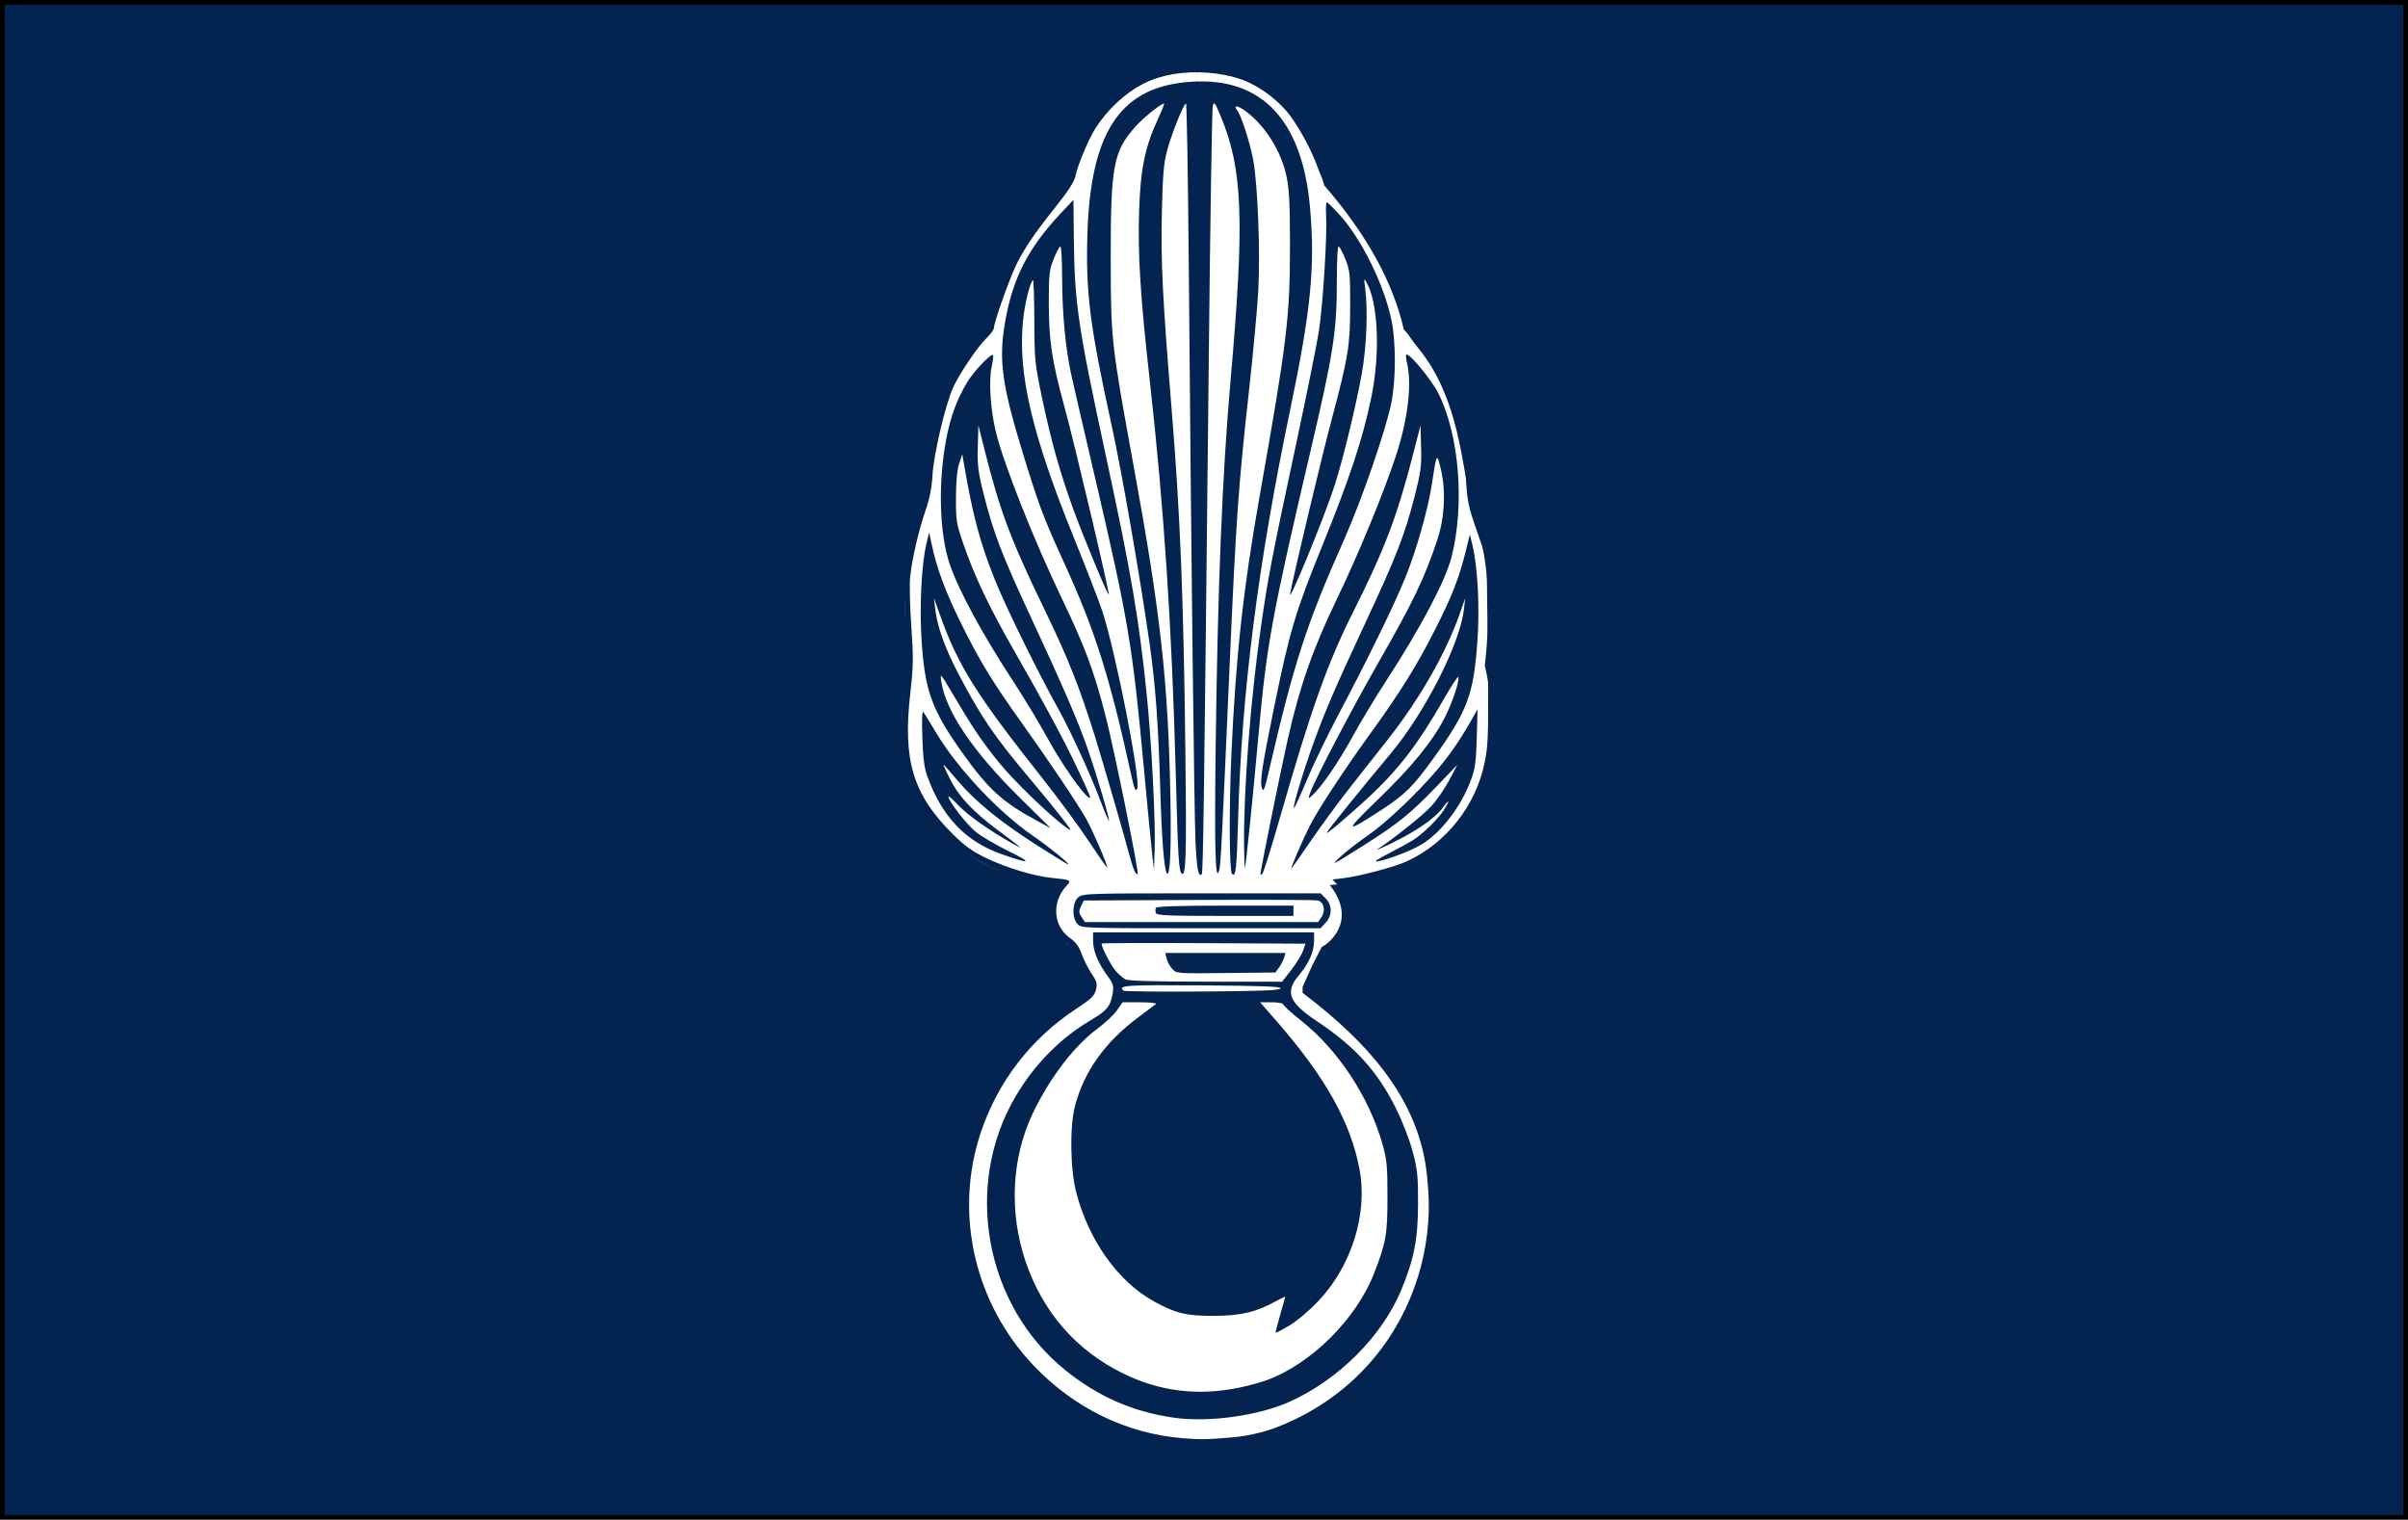 <?xml version="1.0" encoding="UTF-8" standalone="no"?>
<!-- Created with Inkscape (http://www.inkscape.org/) -->

<svg
   xmlns:dc="http://purl.org/dc/elements/1.1/"
   xmlns:cc="http://creativecommons.org/ns#"
   xmlns:rdf="http://www.w3.org/1999/02/22-rdf-syntax-ns#"
   xmlns:svg="http://www.w3.org/2000/svg"
   xmlns="http://www.w3.org/2000/svg"
   xmlns:sodipodi="http://sodipodi.sourceforge.net/DTD/sodipodi-0.dtd"
   xmlns:inkscape="http://www.inkscape.org/namespaces/inkscape"
   width="302.031"
   height="190.594"
   id="svg10355"
   version="1.1"
   inkscape:version="0.48.4 r9939"
   sodipodi:docname="Nieuw document 37">
  <rect width="100%" height="100%" fill="#808080" stroke="none"/>
  <defs
     id="defs10357" />
  <sodipodi:namedview
     id="base"
     pagecolor="#ffffff"
     bordercolor="#666666"
     borderopacity="1.0"
     inkscape:pageopacity="0.0"
     inkscape:pageshadow="2"
     inkscape:zoom="3.959798"
     inkscape:cx="168.05391"
     inkscape:cy="96.333785"
     inkscape:document-units="px"
     inkscape:current-layer="layer1"
     showgrid="false"
     fit-margin-top="0"
     fit-margin-left="0"
     fit-margin-right="0"
     fit-margin-bottom="0"
     inkscape:window-width="1600"
     inkscape:window-height="837"
     inkscape:window-x="-8"
     inkscape:window-y="-8"
     inkscape:window-maximized="1" />
  <g
     inkscape:label="Laag 1"
     inkscape:groupmode="layer"
     id="layer1"
     transform="translate(-151.844,-211.344)">
    <rect
       style="fill:#032451;fill-opacity:1;fill-rule:evenodd;stroke:#000000;stroke-width:0.6;stroke-linecap:round;stroke-miterlimit:4;stroke-opacity:1;stroke-dasharray:none;stroke-dashoffset:31"
       id="rect9731"
       width="301.429"
       height="190"
       x="152.143"
       y="211.648" />
    <path
       style="fill:#ffffff;stroke:none"
       d="m 301.963,220.127 c -10.289,0.456 -14.29,8.269 -15.997,14.458 -5.37,6.189 -8.646,12.204 -9.975,18.056 -6.139,6.58 -6.907,13.633 -8.144,20.645 l -0.189,1.515 c -2.586,6.375 -2.588,13.137 -1.831,20.014 -3.113,12.846 2.42,26.194 19.445,27.527 -3.166,3.966 -0.607,6.889 1.01,7.766 l 1.136,2.21 1.263,2.778 0,0.758 c -8.583,6.49 -14.952,13.875 -15.657,23.549 -1.559,13.93 7.29,31.172 28.939,33.272 l 2.754,-42.679 z"
       id="path9771"
       inkscape:connector-curvature="0"
       sodipodi:nodetypes="ccccccccccccccc" />
    <path
       style="fill:#ffffff;stroke:none"
       d="m 301.945,220.142 c 10.289,0.456 14.29,8.269 15.997,14.458 5.37,6.189 8.646,12.204 9.975,18.056 6.139,6.58 6.907,13.633 8.144,20.645 l 0.189,1.515 c 2.586,6.375 2.588,13.137 1.831,20.014 3.113,12.846 -2.42,26.194 -19.445,27.527 3.166,3.966 0.607,6.889 -1.01,7.766 l -1.136,2.21 -1.263,2.778 0,0.758 c 8.583,6.49 14.952,13.875 15.657,23.549 1.559,13.93 -7.29,31.172 -28.939,33.272 l -2.754,-42.679 z"
       id="path9771-1"
       inkscape:connector-curvature="0"
       sodipodi:nodetypes="ccccccccccccccc" />
    <path
       style="fill:#032451;fill-opacity:1"
       d="m 297.885,392.354 c -4.317,-0.767 -8.13,-2.269 -11.608,-4.573 -8.658,-5.734 -13.662,-14.953 -13.656,-25.155 0,-4.788 0.839,-8.562 2.844,-12.845 2.277,-4.863 6.001,-9.199 10.407,-12.119 1.382,-0.916 2.559,-1.885 2.633,-2.17 0.083,-0.315 -0.21,-1.085 -0.758,-1.99 -0.491,-0.812 -1.025,-1.914 -1.186,-2.449 -0.192,-0.639 -0.583,-1.152 -1.139,-1.493 -1.739,-1.07 -2.406,-3.923 -1.422,-6.081 l 0.486,-1.066 -1.551,-0.175 c -4.563,-0.514 -10.916,-3.788 -13.576,-6.996 -3.705,-4.469 -4.877,-8.84 -4.299,-16.029 0.169,-2.098 0.306,-6.693 0.304,-10.21 0,-7.019 0.145,-8.18 1.664,-13.051 0.613,-1.964 0.898,-3.466 1.01,-5.316 0.168,-2.773 1.349,-8.045 2.3,-10.271 0.948,-2.219 2.271,-4.297 3.968,-6.234 1.518,-1.733 1.655,-2.001 2.419,-4.723 1.466,-5.227 3.342,-8.521 7.469,-13.118 1.432,-1.594 1.729,-2.103 2.18,-3.74 0.923,-3.345 2.384,-5.979 4.466,-8.052 2.341,-2.331 3.521,-3.121 5.914,-3.956 5.458,-1.906 12.362,-0.489 16.029,3.29 1.599,1.648 3.37,4.517 4.689,7.595 0.661,1.544 1.244,2.418 2.322,3.482 1.752,1.73 4.266,5.437 5.638,8.315 1.41,2.958 2.804,6.789 3.022,8.307 0.153,1.065 0.425,1.54 1.661,2.903 1.814,2.001 2.875,3.716 4.227,6.837 1.517,3.501 2.012,5.724 2.2,9.88 0.152,3.371 0.227,3.774 1.133,6.062 1.746,4.408 1.952,6.048 1.539,12.263 -0.216,3.251 -0.215,5.306 0.008,8.004 0.325,4.005 0.076,8.146 -0.663,11.004 -1.266,4.896 -5.026,9.443 -9.575,11.578 -1.313,0.616 -4.766,1.616 -7.43,2.151 -0.688,0.138 -0.69,0.145 -0.277,0.968 0.551,1.098 0.559,3.708 0.014,4.717 -0.23,0.426 -0.779,1.15 -1.221,1.61 -0.442,0.46 -0.806,1.098 -0.809,1.419 -0.008,0.773 -0.834,2.552 -1.724,3.715 -0.828,1.08 -1.087,0.746 2.273,2.926 9.531,6.182 14.906,18.279 13.085,29.445 -1.432,8.779 -6.175,16.08 -13.616,20.959 -3.431,2.25 -7.066,3.665 -11.284,4.393 -2.842,0.491 -7.312,0.486 -10.106,-0.01 z m 8.681,-0.751 c 3.902,-0.347 8.769,-2.136 12.439,-4.573 8.586,-5.702 13.265,-14.376 13.254,-24.569 -0.008,-5.952 -1.771,-11.548 -5.276,-16.734 -1.674,-2.476 -5.201,-5.822 -8.192,-7.769 -1.472,-0.959 -2.738,-1.9 -2.812,-2.092 -0.074,-0.192 0.272,-0.903 0.77,-1.579 1.047,-1.424 1.739,-2.958 1.739,-3.854 0,-0.378 0.349,-0.954 0.879,-1.452 1.204,-1.131 1.454,-1.716 1.454,-3.405 0,-1.573 -0.238,-2.212 -1.211,-3.252 l -0.629,-0.672 1.373,-0.166 c 2.022,-0.244 6.358,-1.392 7.895,-2.09 4.998,-2.27 8.754,-7.051 9.835,-12.521 0.467,-2.363 0.493,-3.703 0.329,-17.153 l -0.101,-8.254 -1.211,-3.482 c -1.087,-3.123 -1.229,-3.801 -1.384,-6.577 -0.095,-1.702 -0.341,-3.934 -0.547,-4.959 -0.773,-3.847 -2.895,-8.312 -5.45,-11.467 -1.248,-1.541 -1.695,-2.333 -2.012,-3.563 -0.552,-2.144 -2.844,-7.64 -3.951,-9.472 -1.105,-1.829 -3.452,-4.961 -4.887,-6.521 -0.674,-0.733 -1.285,-1.778 -1.658,-2.837 -1.337,-3.799 -4.219,-8.282 -6.197,-9.641 -4.189,-2.879 -11.258,-3.387 -15.71,-1.13 -2.365,1.199 -4.613,3.301 -6.14,5.742 -0.831,1.329 -2.195,4.625 -2.426,5.863 -0.123,0.658 -0.872,1.833 -2.371,3.714 -2.713,3.407 -3.922,5.17 -4.99,7.279 -0.846,1.671 -2.858,7.323 -2.865,8.048 0,0.22 -0.422,0.801 -0.932,1.29 -1.143,1.094 -3.478,4.568 -4.235,6.3 -0.962,2.203 -2.398,8.335 -2.538,10.839 -0.089,1.591 -0.355,2.971 -0.845,4.385 -0.893,2.577 -1.729,6.173 -1.959,8.43 -0.097,0.948 -0.032,3.738 0.142,6.2 0.281,3.948 0.265,4.947 -0.134,8.464 -0.945,8.347 0.341,12.606 5.3,17.546 1.522,1.516 2.451,2.188 4.169,3.016 2.602,1.254 6.019,2.288 8.324,2.519 2.38,0.239 2.472,0.288 1.826,0.973 -1.901,2.015 -1.711,5.055 0.412,6.557 0.733,0.519 1.143,1.078 1.473,2.009 0.251,0.709 0.807,1.81 1.235,2.445 0.674,1 0.748,1.277 0.553,2.057 -0.19,0.759 -0.588,1.14 -2.516,2.407 -5.626,3.699 -9.775,9.083 -11.919,15.466 -3.389,10.093 -0.833,21.398 6.609,29.232 5.093,5.361 11.659,8.559 18.743,9.129 2.297,0.185 3.012,0.171 6.349,-0.126 z m -7.445,-2.444 c -5.145,-0.725 -9.505,-2.626 -13.63,-5.945 -10.117,-8.14 -12.857,-23.144 -6.27,-34.344 2.373,-4.034 5.593,-7.3 9.454,-9.585 2.059,-1.219 2.478,-1.747 2.751,-3.464 0.128,-0.805 0.019,-1.141 -0.677,-2.095 -1.189,-1.629 -1.792,-3.086 -1.799,-4.345 l -0.008,-1.096 13.864,0 13.864,0 -0.008,1.096 c -0.008,1.347 -0.653,2.803 -1.9,4.28 -1.779,2.108 -1.267,3.413 2.261,5.766 4.815,3.211 7.578,6.256 9.902,10.911 0.811,1.625 1.71,3.939 2.103,5.417 0.604,2.268 0.686,3.062 0.68,6.577 -0.008,4.432 -0.507,6.976 -2.137,10.873 -2.407,5.754 -7.832,11.176 -13.946,13.935 -3.908,1.764 -10.152,2.633 -14.51,2.019 z m 8.223,-3.787 c 1.069,-0.221 2.585,-0.635 3.369,-0.92 5.586,-2.033 11.264,-7.684 13.488,-13.425 1.499,-3.87 1.671,-4.855 1.67,-9.598 0,-3.846 -0.077,-4.655 -0.622,-6.577 -1.671,-5.892 -5.522,-11.761 -10.127,-15.431 -1.285,-1.024 -2.336,-1.975 -2.336,-2.114 0,-0.139 -0.648,-0.252 -1.44,-0.252 l -1.44,0 2.187,2.515 c 6.055,6.963 9.181,12.582 10.28,18.477 1.038,5.564 -1.023,12.118 -5.184,16.491 -1.149,1.208 -2.707,2.521 -3.643,3.071 -0.9,0.529 -1.666,0.931 -1.702,0.895 -0.037,-0.037 0.218,-1.044 0.567,-2.238 0.349,-1.194 0.634,-2.216 0.634,-2.271 0,-0.055 -0.519,0.189 -1.153,0.542 -2.463,1.37 -4.437,1.838 -7.787,1.846 -3.462,0.008 -4.794,-0.313 -7.515,-1.809 -4.494,-2.472 -8.203,-7.668 -9.75,-13.66 -0.776,-3.007 -0.842,-8.362 -0.134,-10.962 1.172,-4.307 3.756,-7.912 7.872,-10.985 1.107,-0.826 2.123,-1.594 2.258,-1.707 0.135,-0.113 -0.752,-0.205 -1.973,-0.205 l -2.219,0 -0.705,1.012 c -0.388,0.557 -1.502,1.603 -2.477,2.324 -2.9,2.147 -5.963,6.16 -8.07,10.575 -2.68,5.614 -3.009,12.45 -0.898,18.63 2.164,6.334 6.335,11.119 12.209,14.005 4.633,2.277 9.401,2.854 14.641,1.772 z m 5.116,-50.053 c 0.082,-0.246 -2.135,-0.332 -9.891,-0.387 -9.667,-0.068 -10.499,-0.012 -9.82,0.663 0.097,0.096 4.547,0.145 9.89,0.107 7.394,-0.051 9.74,-0.143 9.821,-0.384 z m 1.349,-2.328 c 0.634,-0.815 1.294,-1.888 1.466,-2.385 l 0.313,-0.903 -12.714,-0.067 c -6.993,-0.037 -12.766,-0.015 -12.83,0.048 -0.193,0.192 1.158,2.811 1.819,3.528 0.341,0.369 0.844,0.801 1.118,0.959 0.342,0.198 3.507,0.29 10.087,0.295 l 9.588,0.007 1.152,-1.482 z m -14.933,-0.124 c -0.293,-0.322 -0.609,-0.904 -0.702,-1.294 l -0.169,-0.709 7.537,0 7.537,0 -0.168,0.58 c -0.093,0.319 -0.375,0.871 -0.628,1.225 l -0.46,0.645 -6.207,0.069 c -6.163,0.069 -6.211,0.065 -6.741,-0.516 z m -11.899,-5.642 c -0.722,-0.795 -0.639,-2.738 0.144,-3.37 0.553,-0.445 1.431,-0.472 15.469,-0.472 l 14.883,0 0.636,0.633 c 0.853,0.849 0.853,2.153 0,3.069 l -0.635,0.682 -15.002,0 c -14.923,0 -15.005,-0.003 -15.496,-0.543 z m 30.625,-0.874 c 0.545,-0.827 0.3,-1.88 -0.48,-2.068 -0.319,-0.077 -7.05,-0.108 -14.958,-0.068 l -14.379,0.071 -0.348,0.723 c -0.3,0.623 -0.29,0.811 0.067,1.354 l 0.416,0.631 14.629,0 14.629,0 0.423,-0.643 z m -20.785,-0.505 c -0.079,-0.206 -0.069,-0.496 0.024,-0.645 0.111,-0.18 3.033,-0.27 8.704,-0.27 l 8.536,0 0,0.645 0,0.645 -8.56,0 c -7.244,0 -8.582,-0.058 -8.704,-0.375 z m -2.642,-5.213 c -0.139,-0.26 -0.391,-0.996 -0.56,-1.634 -0.722,-2.737 -3.485,-12.263 -4.451,-15.347 -1.95,-6.227 -3.363,-9.779 -6.31,-15.863 -4.262,-8.8 -5.57,-12.287 -7.544,-20.119 l -0.748,-2.966 -0.074,2.692 c -0.064,2.31 0.04,3.147 0.732,5.898 1.226,4.876 2.26,7.575 5.906,15.421 4.12,8.867 5.947,13.101 7.167,16.614 1.116,3.212 2.772,8.81 2.645,8.936 -0.05,0.049 -0.474,-0.926 -0.944,-2.167 -1.421,-3.752 -3.814,-8.976 -5.505,-12.019 -2.583,-4.65 -6.531,-12.695 -7.86,-16.021 -1.89,-4.726 -2.766,-8.024 -3.909,-14.712 l -0.176,-1.032 -0.39,1.161 c -0.256,0.763 -0.395,2.222 -0.405,4.256 -0.014,2.902 0.044,3.265 0.921,5.814 1.391,4.04 3.208,7.878 6.239,13.174 3.917,6.845 6.303,11.274 7.971,14.8 1.706,3.606 1.897,4.085 1.542,3.867 -0.8,-0.492 -3.439,-4.274 -5.11,-7.32 -1.058,-1.93 -2.95,-5.077 -4.205,-6.992 -4.04,-6.167 -7.026,-11.668 -8.159,-15.027 -1.292,-3.831 -1.456,-10.255 -0.401,-15.714 0.541,-2.798 1.341,-4.953 2.629,-7.078 0.828,-1.367 2.983,-3.626 3.227,-3.384 0.063,0.063 -0.02,0.74 -0.184,1.505 -0.379,1.759 -0.146,5.35 0.527,8.11 1.001,4.107 4.751,13.56 8.405,21.184 2.775,5.79 3.909,8.843 5.347,14.402 1.074,4.15 4.24,19.729 4.048,19.919 -0.064,0.063 -0.23,-0.098 -0.369,-0.359 z m 4.018,0.235 c -0.335,-0.516 -0.64,-4.402 -0.814,-10.381 -0.239,-8.217 -0.606,-13.27 -1.328,-18.314 -1.239,-8.653 -3.486,-21.58 -4.775,-27.47 -2.749,-12.564 -3.271,-16.714 -3.037,-24.117 0.391,-12.342 3.942,-17.959 11.943,-18.891 9.49,-1.105 14.959,4.256 15.974,15.658 0.659,7.405 0.12,12.907 -2.484,25.372 -4.039,19.332 -6.107,35.597 -6.537,51.416 -0.169,6.222 -0.288,7.285 -0.763,6.814 -0.337,-0.334 -0.379,-8.282 -0.078,-14.983 0.547,-12.202 1.475,-20.704 3.517,-32.242 3.47,-19.602 3.833,-22.591 3.834,-31.597 0,-5.095 -0.094,-7.035 -0.423,-8.608 -0.673,-3.223 -2.658,-6.397 -5.163,-8.254 -0.965,-0.715 -1.587,-0.778 -1.042,-0.104 0.492,0.608 1.596,4.018 2.006,6.197 0.574,3.051 0.91,11.532 0.647,16.372 -0.121,2.238 -0.633,7.783 -1.137,12.323 -1.378,12.422 -1.645,16.213 -2.485,35.317 -1.005,22.873 -1.084,24.405 -1.301,25.169 -0.46,1.619 -0.583,-2.717 -0.43,-15.089 0.252,-20.29 0.826,-34.55 1.865,-46.3 1.788,-20.22 1.55,-26.583 -1.24,-33.267 -0.711,-1.703 -0.825,-1.851 -0.98,-1.274 -0.097,0.359 -0.317,14.053 -0.489,30.429 -0.607,57.629 -0.717,65.768 -0.899,65.948 -0.417,0.415 -0.632,-0.726 -0.783,-4.163 -0.166,-3.781 -0.532,-35.088 -0.833,-71.409 -0.096,-11.597 -0.257,-21.086 -0.357,-21.086 -0.288,0 -1.804,3.774 -2.376,5.917 -0.423,1.584 -0.546,3.064 -0.655,7.882 -0.136,6.039 0.096,10.678 1.226,24.504 1.082,13.241 1.495,23.454 1.726,42.692 0.158,13.197 0.083,15.919 -0.432,15.603 -0.391,-0.241 -0.496,-1.956 -0.779,-12.769 -0.473,-18.038 -1.475,-33.197 -3.231,-48.879 -1.204,-10.747 -1.53,-15.874 -1.361,-21.409 0.16,-5.275 0.731,-8.088 2.349,-11.573 0.503,-1.083 0.855,-1.968 0.783,-1.968 -0.393,0 -2.519,1.703 -3.548,2.842 -2.809,3.11 -3.159,4.958 -3.144,16.633 0.013,10.125 0.066,10.613 2.861,25.9 3.401,18.605 4.337,27.016 4.624,41.551 0.129,6.55 -0.043,10.234 -0.45,9.607 z m 11.742,0.135 c 0,-0.455 2.498,-12.798 3.407,-16.836 1.518,-6.742 3.123,-11.333 6.181,-17.681 2.707,-5.621 5.862,-13.275 7.419,-18.001 1.473,-4.472 2.011,-8.89 1.4,-11.512 -0.131,-0.563 -0.183,-1.08 -0.115,-1.148 0.317,-0.315 3.206,3.18 4.064,4.916 2.602,5.27 3.282,13.93 1.609,20.49 -0.756,2.964 -3.849,8.822 -8.161,15.457 -1.383,2.128 -3.305,5.32 -4.271,7.093 -1.673,3.07 -3.898,6.31 -5.044,7.342 -0.528,0.475 -0.529,0.474 -0.223,-0.402 0.552,-1.581 5.259,-10.564 8.447,-16.123 4.423,-7.712 5.88,-10.742 7.478,-15.559 0.905,-2.728 1.086,-6.013 0.479,-8.683 -0.527,-2.319 -0.571,-2.256 -1.164,1.699 -0.462,3.085 -1.884,8.119 -3.277,11.607 -1.33,3.331 -4.809,10.459 -8.497,17.411 -1.355,2.554 -3.129,6.237 -3.944,8.184 -0.814,1.948 -1.528,3.494 -1.586,3.437 -0.166,-0.166 1.172,-4.607 2.453,-8.139 1.514,-4.176 2.677,-6.869 6.629,-15.347 3.779,-8.107 4.811,-10.763 6.043,-15.547 0.797,-3.094 0.892,-3.813 0.828,-6.227 l -0.073,-2.729 -0.998,3.869 c -1.961,7.601 -3.537,11.734 -7.426,19.474 -3.245,6.459 -5.298,12.218 -9.187,25.782 -1.076,3.753 -2.073,6.939 -2.215,7.08 -0.142,0.141 -0.258,0.184 -0.258,0.094 z m -21.544,-4.178 c -1.231,-1.854 -3.846,-5.403 -5.812,-7.886 -8.285,-10.465 -10.571,-14.112 -12.84,-20.482 l -0.744,-2.088 0.16,1.419 c 0.237,2.108 1.222,4.862 2.841,7.952 2.942,5.612 4.544,7.959 9.218,13.501 1.236,1.465 2.927,3.534 3.757,4.598 1.294,1.656 1.39,1.848 0.669,1.337 -2.008,-1.423 -6.67,-5.923 -8.534,-8.237 -2.162,-2.684 -3.23,-4.271 -5.772,-8.575 -1.542,-2.611 -1.593,-2.666 -1.426,-1.548 0.555,3.723 3.949,8.75 9.826,14.553 l 3.897,3.848 -1.814,-0.983 c -4.237,-2.297 -5.985,-3.889 -9.206,-8.386 -3.88,-5.417 -4.772,-7.865 -5.176,-14.196 -0.273,-4.276 -0.009,-9.52 0.609,-12.117 l 0.338,-1.419 0.333,1.548 c 0.643,2.992 1.645,5.711 3.517,9.544 2.328,4.767 4.036,7.586 7.694,12.699 3.455,4.828 7.113,10.277 8.186,12.192 0.817,1.458 2.745,5.94 2.599,6.042 -0.045,0.031 -1.089,-1.46 -2.32,-3.315 z m 7.996,1.916 c -0.111,-0.922 -0.611,-6.087 -1.11,-11.478 -1.393,-15.034 -1.933,-18.229 -6.106,-36.111 -1.424,-6.1 -2.765,-11.904 -2.98,-12.897 -0.7,-3.226 -1.117,-7.649 -1.125,-11.945 -0.008,-2.543 -0.104,-4.148 -0.25,-4.058 -0.133,0.082 -0.508,0.814 -0.833,1.627 -0.523,1.308 -0.591,1.923 -0.59,5.347 0,4.845 0.369,7.307 1.967,13.155 1.285,4.705 5.694,23.394 5.553,23.535 -0.127,0.126 -3.182,-7.228 -4.456,-10.729 -1.648,-4.525 -2.787,-8.584 -3.906,-13.917 -0.916,-4.363 -0.959,-4.794 -0.974,-9.774 -0.008,-2.865 -0.089,-5.129 -0.178,-5.03 -0.407,0.452 -1.02,2.967 -1.238,5.087 -0.677,6.564 1.11,14.228 6.314,27.077 1.609,3.972 3.24,8.176 3.624,9.342 1.658,5.029 4.852,21.24 4.388,22.275 -0.216,0.482 -0.353,0.141 -0.846,-2.108 -2.606,-11.883 -4.439,-17.67 -8.244,-26.026 -2.725,-5.984 -3.168,-7.15 -5.127,-13.5 -2.774,-8.991 -3.202,-12.091 -2.344,-16.967 0.953,-5.418 2.879,-9.177 6.903,-13.475 l 1.657,-1.769 0.046,4.655 c 0.082,8.269 0.507,11.178 4.001,27.364 3.197,14.812 4.165,20.466 5.143,30.034 0.605,5.916 1.115,15.807 0.999,19.381 l -0.083,2.579 -0.202,-1.677 z m 11.495,-1.548 c -0.043,-6.935 0.801,-17.901 2.07,-26.877 0.912,-6.449 1.39,-8.939 4.517,-23.55 1.336,-6.242 2.608,-12.568 2.827,-14.058 0.493,-3.358 1.02,-11.826 0.885,-14.214 -0.055,-0.978 -0.02,-1.778 0.08,-1.778 0.1,0 0.807,0.688 1.572,1.529 2.798,3.078 5.627,8.82 6.552,13.302 0.549,2.66 0.549,7.334 -8e-5,10.188 -0.641,3.334 -3.703,12.227 -5.95,17.282 -4.762,10.716 -6.281,15.398 -9.485,29.247 -0.494,2.136 -0.628,2.45 -0.824,1.935 -0.286,-0.753 -0.008,-2.631 1.504,-10.03 1.982,-9.721 2.666,-12.016 6.103,-20.469 3.402,-8.369 5.042,-13.33 6.102,-18.459 1.14,-5.519 0.887,-11.85 -0.577,-14.458 -0.337,-0.601 -0.351,-0.541 -0.179,0.767 0.355,2.691 0.176,7.245 -0.416,10.575 -0.721,4.058 -2.328,10.691 -3.406,14.058 -1.307,4.08 -5.95,15.346 -5.584,13.549 0.745,-3.658 3.913,-16.921 5.208,-21.803 2.102,-7.921 2.303,-9.168 2.314,-14.315 0.008,-3.858 -0.047,-4.394 -0.59,-5.734 -0.329,-0.813 -0.707,-1.545 -0.841,-1.627 -0.147,-0.09 -0.242,1.63 -0.242,4.367 0,6.287 -0.423,8.997 -3.367,21.566 -4.784,20.421 -5.454,24.097 -6.472,35.466 -0.657,7.342 -1.558,16.163 -1.685,16.508 -0.052,0.142 -0.105,-1.193 -0.116,-2.966 z m 5.939,3.056 c 0,-0.298 1.414,-3.559 2.328,-5.369 1.025,-2.03 4.417,-7.179 7.848,-11.915 3.463,-4.78 5.593,-8.213 7.816,-12.598 2.177,-4.293 3.043,-6.518 3.918,-10.06 l 0.478,-1.935 0.336,1.419 c 0.652,2.755 0.905,7.744 0.608,11.972 -0.469,6.669 -1.248,8.759 -5.445,14.595 -2.604,3.622 -3.635,4.647 -6.614,6.584 -4.636,3.013 -4.705,2.81 -0.444,-1.293 4.232,-4.076 6.941,-7.4 8.423,-10.336 0.954,-1.891 1.848,-4.563 1.687,-5.043 -0.051,-0.152 -0.843,1.04 -1.76,2.649 -3.347,5.874 -5.856,9.108 -9.994,12.884 -2.598,2.371 -4.778,4.195 -4.778,3.998 0,-0.144 4.279,-5.432 8.057,-9.958 4.31,-5.162 8.688,-13.78 9.174,-18.056 l 0.161,-1.419 -0.677,1.935 c -1.723,4.926 -5.045,10.736 -9.029,15.793 -1.037,1.316 -3.119,3.959 -4.628,5.874 -1.509,1.915 -3.805,5.04 -5.104,6.945 -1.298,1.904 -2.361,3.404 -2.361,3.333 z m -32.001,-2.947 c -4.449,-2.838 -7.587,-5.392 -9.796,-7.976 -0.849,-0.993 -1.658,-1.922 -1.798,-2.063 -0.139,-0.142 0.178,0.602 0.704,1.652 1.18,2.354 2.855,4.148 6.223,6.664 3.134,2.342 3.191,2.396 1.555,1.481 -2.764,-1.545 -5.517,-3.496 -6.684,-4.738 -0.671,-0.714 -1.219,-1.2 -1.219,-1.08 0,0.579 2.298,3.537 3.47,4.468 0.728,0.578 2.606,1.674 4.174,2.437 3.068,1.492 2.603,1.608 -1.111,0.277 -4.438,-1.592 -7.378,-4.706 -9.188,-9.736 -0.384,-1.067 -0.539,-2.298 -0.619,-4.907 -0.075,-2.447 -0.027,-3.367 0.161,-3.095 0.147,0.213 0.879,1.403 1.625,2.645 2.653,4.415 7.712,9.804 11.987,12.768 2.198,1.524 4.82,3.649 4.524,3.666 -0.074,0.004 -1.878,-1.104 -4.009,-2.463 z m 38.21,1.439 c 0.635,-0.587 2.21,-1.803 3.498,-2.701 2.247,-1.566 6.004,-5.133 8.566,-8.132 1.483,-1.736 2.87,-3.732 4.128,-5.94 l 0.951,-1.669 -0.103,3.611 c -0.088,3.077 -0.2,3.868 -0.759,5.35 -1.272,3.37 -3.808,6.626 -6.286,8.072 -1.24,0.723 -4.038,1.793 -5.32,2.034 -0.655,0.123 -0.259,-0.163 1.425,-1.032 1.283,-0.661 2.682,-1.439 3.11,-1.727 1.233,-0.833 2.979,-2.553 3.655,-3.6 0.882,-1.366 0.77,-1.534 -0.172,-0.259 -0.928,1.256 -3.369,2.924 -6.463,4.417 -1.211,0.585 -1.979,0.917 -1.706,0.739 2.082,-1.358 5.749,-4.29 6.805,-5.441 0.704,-0.767 1.728,-2.25 2.275,-3.297 l 0.996,-1.903 -2.64,2.759 c -3.163,3.305 -4.819,4.642 -9.099,7.346 -4.1,2.591 -4.263,2.669 -2.861,1.373 z"
       id="path9718-2"
       inkscape:connector-curvature="0" />
  </g>
</svg>
